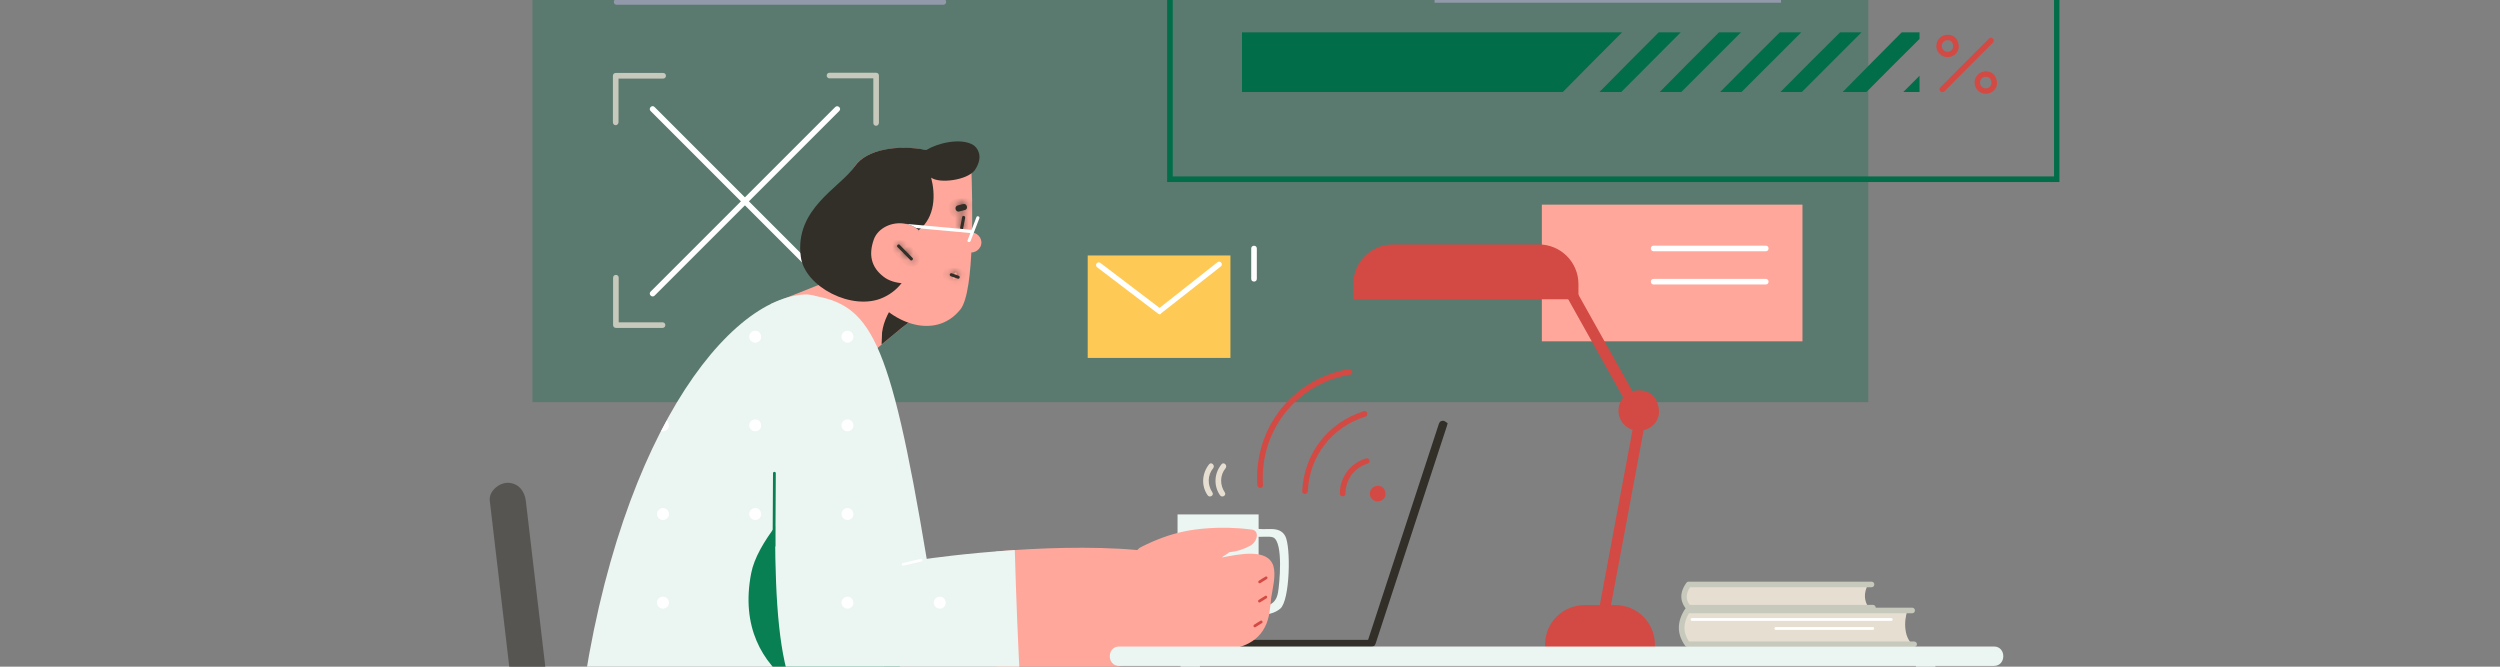 <svg width="360" height="96" viewBox="0 0 360 96" fill="none" xmlns="http://www.w3.org/2000/svg">
<rect x="0" y="0" width="360" height="96" fill="#808080" stroke="none"/>
<path opacity="0.3" d="M269.037 -50.613H76.672V57.91H269.037V-50.613Z" fill="#026D49"/>
<path d="M120.856 42.004C111.979 33.128 103.13 24.281 94.253 15.406C93.878 15.031 93.33 15.607 93.676 15.982C102.554 24.858 111.403 33.704 120.28 42.58C120.655 42.926 121.231 42.378 120.856 42.004Z" fill="white"/>
<path d="M94.253 42.58C103.13 33.704 111.979 24.858 120.856 15.982C121.231 15.607 120.655 15.06 120.28 15.406C111.403 24.281 102.554 33.128 93.676 42.004C93.33 42.378 93.878 42.926 94.253 42.58Z" fill="white"/>
<path d="M88.661 18.028C88.431 18.028 88.258 17.855 88.258 17.625V10.91C88.258 10.68 88.431 10.507 88.661 10.507H95.492C95.723 10.507 95.896 10.68 95.896 10.91C95.896 11.141 95.723 11.314 95.492 11.314H89.065V17.625C89.036 17.855 88.863 18.028 88.661 18.028Z" fill="#C7C9BC"/>
<path d="M126.162 18.114C125.932 18.114 125.759 17.941 125.759 17.71V11.284H119.446C119.216 11.284 119.043 11.111 119.043 10.881C119.043 10.65 119.216 10.477 119.446 10.477H126.162C126.393 10.477 126.566 10.65 126.566 10.881V17.71C126.537 17.941 126.364 18.114 126.162 18.114Z" fill="#C7C9BC"/>
<path d="M95.404 47.219H88.689C88.458 47.219 88.285 47.047 88.285 46.816V39.986C88.285 39.756 88.458 39.583 88.689 39.583C88.919 39.583 89.092 39.756 89.092 39.986V46.413H95.404C95.635 46.413 95.808 46.585 95.808 46.816C95.808 47.047 95.635 47.219 95.404 47.219Z" fill="#C7C9BC"/>
<path d="M259.555 29.468H222.027V49.15H259.555V29.468Z" fill="#FFA79B"/>
<path d="M135.877 -0.127H88.78C88.261 -0.127 88.261 0.68 88.78 0.68H135.877C136.367 0.651 136.367 -0.127 135.877 -0.127Z" fill="#9299AB"/>
<path d="M177.18 36.787H156.629V51.541H177.18V36.787Z" fill="#FECA55"/>
<path d="M167.005 45.259C166.919 45.259 166.832 45.231 166.775 45.173L157.984 38.487C157.811 38.343 157.782 38.113 157.897 37.94C158.041 37.767 158.272 37.738 158.445 37.853L166.977 44.337L175.306 37.767C175.479 37.623 175.739 37.652 175.854 37.825C175.998 37.998 175.969 38.257 175.796 38.372L167.207 45.115C167.178 45.231 167.092 45.259 167.005 45.259Z" fill="white"/>
<path d="M180.176 35.779V40.159C180.176 40.678 180.983 40.678 180.983 40.159V35.779C180.983 35.26 180.176 35.26 180.176 35.779Z" fill="white"/>
<path d="M254.282 35.375H238.112C237.593 35.375 237.593 36.182 238.112 36.182H254.282C254.8 36.182 254.8 35.375 254.282 35.375Z" fill="white"/>
<path d="M254.282 40.159H238.112C237.593 40.159 237.593 40.966 238.112 40.966H254.282C254.8 40.966 254.8 40.159 254.282 40.159Z" fill="white"/>
<path d="M235.74 57.536C232.8 52.292 229.86 47.018 226.921 41.773C226.431 40.88 225.047 41.687 225.537 42.58C228.477 47.825 231.417 53.098 234.357 58.343C234.847 59.236 236.23 58.429 235.74 57.536Z" fill="#D24A43"/>
<path d="M235.396 60.245C233.637 69.697 231.85 79.177 230.092 88.629C229.89 89.638 231.447 90.07 231.62 89.062C233.378 79.61 235.165 70.129 236.923 60.677C237.125 59.669 235.597 59.236 235.396 60.245Z" fill="#D24A43"/>
<path d="M238.308 95.027H222.484V92.837C222.484 89.667 225.05 87.131 228.191 87.131H232.601C235.772 87.131 238.308 89.695 238.308 92.837V95.027Z" fill="#D24A43"/>
<path d="M238.885 59.121C239.029 60.735 237.588 62.032 235.974 62.032C234.36 62.032 233.062 60.735 233.062 59.121C233.062 57.508 234.36 56.211 235.974 56.211C237.588 56.211 238.741 57.162 238.885 59.121Z" fill="#D24A43"/>
<path d="M227.326 43.099H194.871V40.909C194.871 37.739 197.436 35.203 200.578 35.203H221.59C224.761 35.203 227.297 37.768 227.297 40.909V43.099H227.326Z" fill="#D24A43"/>
<path d="M207.686 61.149L207.687 61.145C207.695 61.121 207.703 61.111 207.706 61.108C207.709 61.104 207.714 61.1 207.724 61.096C207.746 61.086 207.789 61.08 207.84 61.094C207.871 61.102 207.89 61.114 207.899 61.121C207.898 61.126 207.896 61.133 207.893 61.141L207.891 61.148L207.889 61.154C206.174 66.383 204.459 71.62 202.745 76.856L202.744 76.86C201.029 82.097 199.314 87.334 197.599 92.564L197.598 92.568C197.589 92.594 197.581 92.605 197.578 92.608C197.574 92.612 197.57 92.615 197.562 92.618C197.544 92.627 197.505 92.633 197.457 92.62C197.417 92.609 197.397 92.592 197.391 92.585C197.391 92.58 197.392 92.571 197.397 92.557C199.112 87.327 200.826 82.091 202.541 76.854L202.541 76.853C204.256 71.615 205.971 66.379 207.686 61.149Z" fill="#322E28" stroke="#322E28"/>
<path d="M177.81 92.644H197.179C197.206 92.644 197.216 92.648 197.216 92.648C197.216 92.648 197.216 92.648 197.216 92.648C197.216 92.649 197.217 92.649 197.218 92.651C197.225 92.658 197.241 92.687 197.241 92.738C197.241 92.788 197.225 92.823 197.213 92.837C197.209 92.842 197.205 92.844 197.202 92.846C197.199 92.848 197.189 92.852 197.167 92.854H177.81C177.779 92.854 177.765 92.848 177.761 92.847C177.758 92.845 177.755 92.843 177.752 92.839C177.743 92.829 177.727 92.798 177.727 92.749C177.727 92.699 177.743 92.668 177.752 92.658C177.755 92.654 177.758 92.653 177.761 92.651C177.765 92.649 177.779 92.644 177.81 92.644Z" fill="#322E28" stroke="#322E28"/>
<path d="M181.24 74.076H169.566V89.435H181.24V74.076Z" fill="#EBF5F1"/>
<path d="M185.073 77.188C184.179 75.575 182.191 76.497 180.75 76.064C180 75.834 179.683 76.987 180.433 77.217C181.211 77.448 182.738 77.131 183.344 77.39C184.842 78.082 184.237 84.191 184.035 85.315C183.661 87.534 181.787 87.418 180.029 87.303C179.251 87.245 179.251 88.456 180.029 88.513C181.499 88.6 183.142 88.657 184.352 87.649C185.765 86.496 185.909 78.716 185.073 77.188Z" fill="#EBF5F1"/>
<path d="M174.122 66.843C173.084 68.14 172.94 69.926 173.891 71.309C174.179 71.742 174.871 71.338 174.583 70.906C173.862 69.84 173.862 68.428 174.698 67.419C175.015 67.016 174.439 66.468 174.122 66.843Z" fill="#E6DFD1"/>
<path d="M175.909 66.843C174.842 68.14 174.727 69.926 175.678 71.309C175.966 71.742 176.658 71.338 176.37 70.906C175.649 69.84 175.649 68.428 176.485 67.419C176.802 67.016 176.226 66.468 175.909 66.843Z" fill="#E6DFD1"/>
<path d="M196.398 59.206C191.21 60.849 187.78 65.287 187.52 70.733C187.491 71.252 188.299 71.252 188.327 70.733C188.558 65.661 191.786 61.511 196.628 59.984C197.09 59.84 196.888 59.062 196.398 59.206Z" fill="#D24A43"/>
<path d="M196.714 66.008C194.466 66.67 192.909 68.745 192.938 71.079C192.938 71.598 193.745 71.598 193.745 71.079C193.745 69.091 195.013 67.333 196.944 66.757C197.434 66.613 197.204 65.864 196.714 66.008Z" fill="#D24A43"/>
<path d="M194.236 53.155C186.137 54.51 180.517 61.685 181.064 69.869C181.093 70.388 181.9 70.388 181.871 69.869C181.352 62.002 186.713 55.23 194.467 53.933C194.928 53.847 194.726 53.069 194.236 53.155Z" fill="#D24A43"/>
<path d="M199.51 71.079C199.568 71.713 198.991 72.203 198.386 72.203C197.752 72.203 197.262 71.684 197.262 71.079C197.262 70.445 197.781 69.955 198.386 69.955C199.02 69.955 199.452 70.33 199.51 71.079Z" fill="#D24A43"/>
<path d="M280.446 8.23C279.553 8.23 278.832 7.51 278.832 6.617C278.832 5.723 279.553 5.003 280.446 5.003C281.368 5.003 281.974 5.608 282.06 6.588C282.089 6.991 281.945 7.395 281.657 7.712C281.368 8.029 280.936 8.23 280.446 8.23ZM280.446 5.781C279.985 5.781 279.61 6.156 279.61 6.617C279.61 7.078 279.985 7.452 280.446 7.452C280.677 7.452 280.936 7.337 281.08 7.164C281.167 7.049 281.282 6.876 281.253 6.645C281.224 6.069 280.965 5.781 280.446 5.781Z" fill="#D24A43"/>
<path d="M285.954 13.504C285.06 13.504 284.34 12.783 284.34 11.89C284.34 10.997 285.06 10.276 285.954 10.276C286.876 10.276 287.482 10.882 287.568 11.861C287.597 12.265 287.453 12.668 287.165 12.985C286.876 13.302 286.415 13.504 285.954 13.504ZM285.954 11.054C285.493 11.054 285.118 11.429 285.118 11.89C285.118 12.351 285.493 12.726 285.954 12.726C286.185 12.726 286.444 12.611 286.588 12.438C286.675 12.322 286.79 12.149 286.761 11.919C286.732 11.343 286.473 11.054 285.954 11.054Z" fill="#D24A43"/>
<path d="M296.56 26.212H168.066V-11.048H296.56V26.212ZM168.873 25.405H295.781V-10.241H168.873V25.405Z" fill="#026D49"/>
<path d="M233.583 4.657H178.848V13.245H225.051C227.876 10.363 230.729 7.51 233.583 4.657Z" fill="#026D49"/>
<path d="M242.026 4.657H238.856C236.002 7.51 233.149 10.363 230.324 13.245H233.466C236.319 10.363 239.173 7.51 242.026 4.657Z" fill="#026D49"/>
<path d="M250.702 4.657H247.532C244.678 7.51 241.825 10.363 239 13.245H242.113C244.995 10.363 247.849 7.51 250.702 4.657Z" fill="#026D49"/>
<path d="M259.376 4.657H256.292C253.41 7.51 250.557 10.363 247.703 13.245H250.787L259.376 4.657Z" fill="#026D49"/>
<path d="M268.056 4.657H264.972C262.09 7.51 259.236 10.363 256.383 13.245H259.467L268.056 4.657Z" fill="#026D49"/>
<path d="M276.412 5.608V4.657H273.847C271.022 7.51 268.168 10.363 265.344 13.245H268.774C271.31 10.68 273.847 8.144 276.412 5.608Z" fill="#026D49"/>
<path d="M274.078 13.244H276.413V10.91C275.635 11.688 274.856 12.466 274.078 13.244Z" fill="#026D49"/>
<path d="M256.467 -3.065H206.574V0.393H256.467V-3.065Z" fill="#9299AB"/>
<path d="M286.415 5.55C284.08 7.884 281.745 10.247 279.411 12.582C279.036 12.956 279.612 13.504 279.987 13.158C282.322 10.824 284.656 8.461 286.991 6.127C287.337 5.752 286.789 5.176 286.415 5.55Z" fill="#D24A43"/>
<path d="M274.397 90.704C274.253 89.724 274.397 88.744 274.685 87.822H243.383C241.683 89.868 241.856 91.511 243.383 92.865H275.435C274.887 92.347 274.512 91.626 274.397 90.704Z" fill="#E6DFD1"/>
<path d="M268.66 84.998C268.747 84.71 268.862 84.421 268.977 84.162H243.382C242.229 85.344 242.287 86.669 243.382 88.081H269.554C268.804 87.274 268.314 86.266 268.66 84.998Z" fill="#E6DFD1"/>
<path d="M269.728 87.908H243.153C243.038 87.908 242.923 87.851 242.865 87.764C242.173 86.957 241.597 85.661 242.836 83.932C242.923 83.816 243.038 83.759 243.153 83.759H269.498C269.728 83.759 269.901 83.932 269.901 84.162C269.901 84.393 269.728 84.566 269.498 84.566H243.355C242.75 85.517 242.721 86.323 243.326 87.102H269.699C269.93 87.102 270.103 87.274 270.103 87.505C270.103 87.736 269.959 87.908 269.728 87.908Z" fill="#C7C9BC"/>
<path d="M275.607 93.153H242.979C242.864 93.153 242.719 93.095 242.662 92.98C241.451 91.309 241.451 89.522 242.662 87.678C242.748 87.562 242.864 87.505 243.008 87.505H275.347C275.578 87.505 275.751 87.678 275.751 87.908C275.751 88.139 275.578 88.312 275.347 88.312H243.209C242.345 89.753 242.345 91.078 243.209 92.375H275.635C275.866 92.375 276.039 92.548 276.039 92.778C276.039 93.009 275.837 93.153 275.607 93.153Z" fill="#C7C9BC"/>
<path d="M272.348 89.003H243.64C243.38 89.003 243.38 89.406 243.64 89.406H272.348C272.607 89.406 272.607 89.003 272.348 89.003Z" fill="white"/>
<path d="M269.697 90.3H255.718C255.459 90.3 255.459 90.703 255.718 90.703H269.697C269.928 90.674 269.928 90.3 269.697 90.3Z" fill="white"/>
<path d="M131.142 46.269C130.652 46.326 117.768 57.449 117.768 57.449L111.023 43.761L126.213 37.71L131.142 46.269Z" fill="#FFA79B"/>
<path d="M129.222 44.005L130.437 46.126C130.429 46.131 130.421 46.137 130.413 46.143C130.184 46.31 129.877 46.549 129.513 46.84C128.957 47.286 128.256 47.864 127.474 48.516C127.507 46.995 128.197 45.353 129.222 44.005Z" fill="#322E28" stroke="#322E28"/>
<path d="M123.07 23.965C125.289 20.708 132.466 20.593 136.674 22.725C138.519 23.648 139.816 22.552 139.874 24.224C140.018 28.402 140.421 41.946 138.288 44.568C134.57 49.179 127.941 46.355 125.26 41.975C122.58 37.566 119.928 28.575 123.07 23.965Z" fill="#FFA79B"/>
<path d="M133.292 22.092L133.487 22.131L133.656 22.026C134.355 21.591 135.5 21.157 136.699 20.964C137.907 20.77 139.064 20.837 139.854 21.284C140.053 21.404 140.364 21.702 140.489 22.165C140.609 22.607 140.58 23.284 139.96 24.221C139.757 24.481 139.394 24.736 138.894 24.954C138.394 25.171 137.799 25.333 137.192 25.426C136.584 25.52 135.982 25.543 135.47 25.494C134.943 25.442 134.575 25.32 134.38 25.176L133.241 24.335L133.599 25.705C134.219 28.07 134.136 31.028 132.041 32.709L132.023 32.724L132.007 32.739C131.888 32.853 131.815 32.994 131.767 33.112C131.716 33.236 131.677 33.374 131.644 33.515C131.578 33.796 131.525 34.147 131.469 34.525C131.463 34.572 131.456 34.619 131.449 34.666C131.34 35.41 131.21 36.303 130.959 37.239C130.427 39.225 129.374 41.318 126.932 42.412L126.931 42.413C124.91 43.324 122.257 42.978 120.005 41.839C117.744 40.694 116.059 38.84 115.815 36.926L115.815 36.926L115.815 36.922C115.366 33.649 116.69 31.297 118.437 29.348C119.217 28.479 120.07 27.701 120.887 26.956C120.993 26.859 121.098 26.764 121.202 26.669C122.097 25.849 122.95 25.045 123.514 24.218C124.259 23.133 125.689 22.39 127.491 22.027C129.281 21.667 131.361 21.7 133.292 22.092Z" fill="#322E28" stroke="#322E28"/>
<path d="M132.7 40.39C131.432 40.995 128.752 41.053 127.224 39.842C125.466 38.488 125.033 36.701 125.84 34.454C126.417 32.869 128.434 31.831 130.423 32.235C130.913 32.35 131.432 32.523 131.893 32.84C132.037 32.926 132.181 33.042 132.297 33.128C132.383 35.578 132.527 37.969 132.7 40.39Z" fill="#FFA79B"/>
<path d="M141.317 34.8C141.231 33.877 140.308 33.301 139.444 33.474C139.155 33.532 139.011 33.906 139.098 34.166C139.098 34.194 139.127 34.223 139.127 34.223C139.04 34.252 138.954 34.281 138.867 34.31C138.233 34.627 138.838 35.549 139.444 35.232C139.444 35.232 139.501 35.232 139.444 35.261C138.954 35.434 138.925 36.212 139.472 36.327C140.395 36.557 141.404 35.808 141.317 34.8Z" fill="#FFA79B"/>
<mask id="path-53-inside-1" fill="white">
<path d="M131.402 37.134L129.557 35.261C129.356 35.059 129.039 35.376 129.24 35.578C129.846 36.212 130.48 36.846 131.085 37.451C131.258 37.653 131.604 37.336 131.402 37.134Z"/>
</mask>
<path d="M131.402 37.134L129.557 35.261C129.356 35.059 129.039 35.376 129.24 35.578C129.846 36.212 130.48 36.846 131.085 37.451C131.258 37.653 131.604 37.336 131.402 37.134Z" fill="#322E28"/>
<path d="M131.402 37.134L130.69 37.836L130.695 37.841L131.402 37.134ZM129.557 35.261L130.27 34.559L130.264 34.554L129.557 35.261ZM129.24 35.578L129.964 34.887L129.956 34.879L129.947 34.871L129.24 35.578ZM131.085 37.451L131.844 36.8L131.819 36.771L131.792 36.744L131.085 37.451ZM132.115 36.432L130.27 34.559L128.845 35.963L130.69 37.836L132.115 36.432ZM130.264 34.554C130.01 34.3 129.666 34.171 129.313 34.2C128.988 34.227 128.722 34.379 128.541 34.561C128.359 34.742 128.206 35.008 128.18 35.333C128.151 35.687 128.279 36.031 128.533 36.285L129.947 34.871C130.101 35.024 130.193 35.253 130.173 35.497C130.155 35.712 130.057 35.873 129.955 35.975C129.852 36.078 129.691 36.176 129.476 36.194C129.233 36.214 129.004 36.121 128.85 35.968L130.264 34.554ZM128.517 36.268C129.132 36.912 129.774 37.554 130.378 38.158L131.792 36.744C131.185 36.137 130.56 35.511 129.964 34.887L128.517 36.268ZM130.326 38.102C130.587 38.406 130.959 38.542 131.32 38.511C131.642 38.484 131.901 38.333 132.075 38.166C132.251 37.999 132.415 37.744 132.455 37.419C132.499 37.057 132.377 36.694 132.109 36.427L130.695 37.841C130.528 37.675 130.439 37.426 130.47 37.175C130.496 36.959 130.6 36.809 130.693 36.721C130.785 36.633 130.937 36.536 131.152 36.518C131.406 36.497 131.67 36.597 131.844 36.8L130.326 38.102Z" fill="#322E28" mask="url(#path-53-inside-1)"/>
<mask id="path-55-inside-2" fill="white">
<path d="M138.032 39.698C137.715 39.583 137.369 39.468 137.052 39.352C136.764 39.266 136.648 39.698 136.936 39.784C137.254 39.9 137.599 40.015 137.916 40.13C138.205 40.217 138.32 39.784 138.032 39.698Z"/>
</mask>
<path d="M138.032 39.698C137.715 39.583 137.369 39.468 137.052 39.352C136.764 39.266 136.648 39.698 136.936 39.784C137.254 39.9 137.599 40.015 137.916 40.13C138.205 40.217 138.32 39.784 138.032 39.698Z" fill="#322E28"/>
<path d="M138.032 39.698L137.69 40.638L137.717 40.648L137.744 40.656L138.032 39.698ZM137.052 39.352L137.393 38.412L137.367 38.403L137.339 38.394L137.052 39.352ZM136.936 39.784L137.278 38.845L137.251 38.835L137.224 38.827L136.936 39.784ZM137.916 40.13L137.575 41.07L137.602 41.08L137.629 41.088L137.916 40.13ZM138.373 38.758C138.207 38.698 138.035 38.638 137.87 38.581C137.703 38.523 137.544 38.467 137.393 38.412L136.71 40.292C136.876 40.352 137.049 40.412 137.213 40.47C137.38 40.528 137.539 40.583 137.69 40.638L138.373 38.758ZM137.339 38.394C137.01 38.296 136.645 38.33 136.336 38.527C136.048 38.709 135.882 38.984 135.812 39.246C135.67 39.779 135.896 40.517 136.649 40.742L137.224 38.827C137.408 38.882 137.588 39.02 137.69 39.227C137.782 39.415 137.785 39.607 137.744 39.761C137.703 39.915 137.601 40.092 137.407 40.215C137.192 40.352 136.95 40.365 136.764 40.31L137.339 38.394ZM136.595 40.724C136.761 40.785 136.934 40.845 137.098 40.902C137.265 40.96 137.424 41.015 137.575 41.07L138.258 39.19C138.092 39.13 137.919 39.07 137.755 39.013C137.588 38.955 137.429 38.899 137.278 38.845L136.595 40.724ZM137.629 41.088C137.958 41.187 138.323 41.152 138.632 40.956C138.92 40.773 139.087 40.498 139.156 40.237C139.299 39.704 139.072 38.966 138.319 38.74L137.744 40.656C137.56 40.601 137.38 40.463 137.278 40.255C137.186 40.067 137.183 39.876 137.224 39.721C137.265 39.568 137.367 39.39 137.561 39.267C137.777 39.13 138.019 39.117 138.204 39.172L137.629 41.088Z" fill="#322E28" mask="url(#path-55-inside-2)"/>
<mask id="path-57-inside-3" fill="white">
<path d="M138.551 31.255C138.465 31.773 138.35 32.263 138.263 32.782C138.205 33.07 138.638 33.185 138.695 32.897C138.782 32.379 138.897 31.889 138.984 31.37C139.041 31.082 138.609 30.967 138.551 31.255Z"/>
</mask>
<path d="M138.551 31.255C138.465 31.773 138.35 32.263 138.263 32.782C138.205 33.07 138.638 33.185 138.695 32.897C138.782 32.379 138.897 31.889 138.984 31.37C139.041 31.082 138.609 30.967 138.551 31.255Z" fill="#322E28"/>
<path d="M138.551 31.255L137.571 31.059L137.568 31.075L137.565 31.09L138.551 31.255ZM138.263 32.782L139.244 32.978L139.247 32.962L139.249 32.947L138.263 32.782ZM138.695 32.897L139.676 33.093L139.679 33.078L139.682 33.062L138.695 32.897ZM138.984 31.37L138.003 31.174L138 31.19L137.997 31.206L138.984 31.37ZM137.565 31.09C137.525 31.331 137.478 31.568 137.427 31.822C137.377 32.072 137.323 32.34 137.277 32.618L139.249 32.947C139.29 32.706 139.337 32.469 139.388 32.215C139.438 31.965 139.491 31.697 139.538 31.419L137.565 31.09ZM137.283 32.586C137.129 33.355 137.674 33.888 138.178 34.022C138.433 34.09 138.756 34.088 139.062 33.926C139.397 33.749 139.607 33.437 139.676 33.093L137.715 32.701C137.755 32.502 137.89 32.283 138.128 32.157C138.34 32.046 138.547 32.051 138.694 32.09C138.842 32.129 138.998 32.221 139.113 32.382C139.24 32.561 139.283 32.781 139.244 32.978L137.283 32.586ZM139.682 33.062C139.722 32.821 139.769 32.584 139.82 32.33C139.87 32.08 139.924 31.812 139.97 31.535L137.997 31.206C137.957 31.447 137.91 31.683 137.859 31.938C137.809 32.187 137.755 32.455 137.709 32.733L139.682 33.062ZM139.964 31.566C140.118 30.797 139.573 30.265 139.068 30.13C138.814 30.062 138.491 30.064 138.184 30.227C137.85 30.403 137.639 30.715 137.571 31.059L139.532 31.451C139.492 31.65 139.357 31.869 139.118 31.995C138.907 32.107 138.699 32.102 138.553 32.063C138.405 32.023 138.249 31.931 138.134 31.77C138.006 31.591 137.964 31.371 138.003 31.174L139.964 31.566Z" fill="#322E28" mask="url(#path-57-inside-3)"/>
<mask id="path-59-inside-4" fill="white">
<path d="M138.694 29.382C138.434 29.439 138.175 29.526 137.915 29.584C137.339 29.728 137.598 30.621 138.146 30.448C138.405 30.39 138.665 30.304 138.924 30.246C139.501 30.131 139.241 29.238 138.694 29.382Z"/>
</mask>
<path d="M138.694 29.382C138.434 29.439 138.175 29.526 137.915 29.584C137.339 29.728 137.598 30.621 138.146 30.448C138.405 30.39 138.665 30.304 138.924 30.246C139.501 30.131 139.241 29.238 138.694 29.382Z" fill="#322E28"/>
<path d="M138.694 29.382L138.911 30.358L138.929 30.354L138.948 30.349L138.694 29.382ZM137.915 29.584L137.699 28.607L137.686 28.61L137.673 28.613L137.915 29.584ZM138.146 30.448L137.929 29.472L137.887 29.481L137.845 29.494L138.146 30.448ZM138.924 30.246L138.728 29.266L138.718 29.268L138.707 29.27L138.924 30.246ZM138.477 28.406C138.317 28.441 138.162 28.484 138.037 28.519C137.903 28.556 137.798 28.585 137.699 28.607L138.132 30.56C138.292 30.524 138.447 30.481 138.572 30.446C138.706 30.409 138.811 30.38 138.911 30.358L138.477 28.406ZM137.673 28.613C137.25 28.719 136.91 28.993 136.728 29.374C136.56 29.727 136.561 30.1 136.646 30.403C136.73 30.706 136.921 31.023 137.242 31.238C137.59 31.47 138.025 31.535 138.447 31.402L137.845 29.494C137.994 29.448 138.19 29.466 138.353 29.575C138.49 29.666 138.549 29.783 138.572 29.866C138.596 29.95 138.606 30.083 138.534 30.233C138.449 30.412 138.293 30.52 138.158 30.554L137.673 28.613ZM138.363 31.424C138.522 31.389 138.677 31.346 138.803 31.311C138.937 31.273 139.041 31.245 139.141 31.223L138.707 29.27C138.548 29.306 138.393 29.349 138.268 29.384C138.133 29.421 138.029 29.45 137.929 29.472L138.363 31.424ZM139.12 31.227C139.55 31.141 139.912 30.877 140.105 30.485C140.282 30.125 140.277 29.747 140.194 29.448C140.11 29.148 139.924 28.839 139.619 28.623C139.291 28.392 138.869 28.302 138.439 28.415L138.948 30.349C138.792 30.39 138.608 30.358 138.464 30.256C138.344 30.172 138.29 30.066 138.267 29.985C138.245 29.906 138.231 29.764 138.312 29.6C138.409 29.403 138.586 29.294 138.728 29.266L139.12 31.227Z" fill="#322E28" mask="url(#path-59-inside-4)"/>
<path d="M141.031 31.428L139.763 34.713C139.648 34.973 139.215 34.857 139.331 34.598C139.475 34.252 139.59 33.906 139.734 33.561C137.63 33.359 134.431 33.071 131.923 32.84C131.462 32.552 130.943 32.35 130.453 32.235C133.162 32.494 137.313 32.84 139.907 33.1C140.138 32.494 140.368 31.889 140.599 31.284C140.685 31.025 141.118 31.14 141.031 31.428Z" fill="white"/>
<path d="M116.99 108.253C120.68 108.08 124.369 107.821 128.058 107.504C127.136 96.986 126.79 81.108 126.79 81.108L122.063 54.366C122.063 54.366 121.977 42.004 115.751 42.407C103.732 43.185 86.755 66.383 82.777 109.406C94.191 109.089 105.605 108.801 116.99 108.253Z" fill="#EBF5F1"/>
<path d="M108.169 82.549C105.171 98.081 120.736 102.98 125.809 102.289C127.192 102.087 128.576 101.799 129.93 101.453C129.095 89.926 128.778 73.847 128.778 73.847L126.904 62.176C123.676 64.078 120.649 66.412 117.911 68.977C113.905 72.723 109.005 78.198 108.169 82.549Z" fill="#088054"/>
<path d="M183.368 81.512C182.561 78.861 178.324 79.84 175.961 80.272C176.018 80.128 176.941 79.696 176.969 79.523C178.007 79.437 179.045 79.12 179.996 78.601C181.12 77.996 181.379 76.411 180.284 76.267C175.615 75.633 171.81 76.267 170.801 76.469C168.553 76.901 166.42 77.708 164.374 78.745C164.114 78.861 163.913 79.033 163.768 79.206C157.024 78.601 149.357 78.918 143.419 79.408C142.987 86.526 143.045 93.701 144.054 100.732C153.046 98.369 162.385 95.632 167.919 93.96C170.254 93.989 172.617 93.932 174.952 93.759C177.719 93.557 180.716 93.038 182.129 90.329C182.821 89.033 182.907 87.505 183.051 86.094C183.253 84.681 183.772 82.895 183.368 81.512Z" fill="#FFA79B"/>
<path d="M146.13 79.207C138.924 79.668 133.447 80.475 133.447 80.475C128.058 48.142 125.291 43.82 116.644 42.494C116.644 42.494 112.09 45.75 111.686 68.602C111.283 91.454 112.291 104.911 121.572 105.199C125.723 105.343 136.416 102.807 146.994 99.954C146.591 93.038 146.331 86.123 146.13 79.207Z" fill="#EBF5F1"/>
<path d="M132.584 80.475C131.719 80.677 130.855 80.878 129.99 81.08C129.731 81.138 129.846 81.512 130.105 81.454C130.97 81.253 131.835 81.051 132.699 80.849C132.959 80.792 132.843 80.417 132.584 80.475Z" fill="white"/>
<path d="M111.312 68.141C111.283 71.628 111.283 75.114 111.254 78.601C111.254 78.861 111.657 78.861 111.657 78.601C111.686 75.114 111.686 71.628 111.715 68.141C111.715 67.882 111.312 67.882 111.312 68.141Z" fill="#088054"/>
<path d="M182.216 83.039C181.899 83.241 181.581 83.414 181.293 83.616C181.063 83.76 181.264 84.106 181.495 83.961L182.417 83.385C182.648 83.241 182.446 82.895 182.216 83.039Z" fill="#D24A43"/>
<path d="M182.188 85.806C181.871 86.008 181.554 86.18 181.266 86.382C181.035 86.526 181.237 86.872 181.468 86.728L182.39 86.152C182.592 86.008 182.39 85.662 182.188 85.806Z" fill="#D24A43"/>
<path d="M181.524 89.379C181.207 89.58 180.89 89.753 180.602 89.955C180.371 90.099 180.573 90.445 180.804 90.301L181.726 89.725C181.928 89.609 181.726 89.263 181.524 89.379Z" fill="#D24A43"/>
<path d="M109.612 48.488C109.641 48.977 109.209 49.352 108.748 49.352C108.286 49.352 107.883 48.949 107.883 48.488C107.883 48.026 108.286 47.623 108.748 47.623C109.209 47.623 109.555 47.911 109.612 48.488Z" fill="white"/>
<path d="M122.897 48.488C122.926 48.977 122.494 49.352 122.033 49.352C121.571 49.352 121.168 48.949 121.168 48.488C121.168 48.026 121.571 47.623 122.033 47.623C122.494 47.623 122.84 47.911 122.897 48.488Z" fill="white"/>
<path d="M96.323 61.253C96.352 61.743 95.92 62.118 95.459 62.118C95.372 62.118 95.286 62.118 95.199 62.089C95.459 61.57 95.747 61.051 96.006 60.562C96.208 60.706 96.294 60.936 96.323 61.253Z" fill="white"/>
<path d="M109.612 61.253C109.641 61.743 109.209 62.118 108.748 62.118C108.286 62.118 107.883 61.714 107.883 61.253C107.883 60.763 108.286 60.389 108.748 60.389C109.209 60.389 109.555 60.677 109.612 61.253Z" fill="white"/>
<path d="M122.897 61.253C122.926 61.743 122.494 62.118 122.033 62.118C121.571 62.118 121.168 61.714 121.168 61.253C121.168 60.763 121.571 60.389 122.033 60.389C122.494 60.389 122.84 60.677 122.897 61.253Z" fill="white"/>
<path d="M96.323 74.019C96.352 74.509 95.92 74.883 95.458 74.883C94.997 74.883 94.594 74.48 94.594 74.019C94.594 73.558 94.997 73.154 95.458 73.154C95.92 73.154 96.294 73.442 96.323 74.019Z" fill="white"/>
<path d="M109.612 74.019C109.641 74.509 109.209 74.883 108.748 74.883C108.286 74.883 107.883 74.48 107.883 74.019C107.883 73.558 108.286 73.154 108.748 73.154C109.209 73.154 109.555 73.442 109.612 74.019Z" fill="white"/>
<path d="M122.897 74.019C122.926 74.509 122.494 74.883 122.033 74.883C121.571 74.883 121.168 74.48 121.168 74.019C121.168 73.558 121.571 73.154 122.033 73.154C122.494 73.154 122.84 73.442 122.897 74.019Z" fill="white"/>
<path d="M96.323 86.784C96.352 87.274 95.92 87.649 95.458 87.649C94.997 87.649 94.594 87.246 94.594 86.784C94.594 86.294 94.997 85.92 95.458 85.92C95.92 85.92 96.294 86.208 96.323 86.784Z" fill="white"/>
<path d="M122.897 86.784C122.926 87.274 122.494 87.649 122.033 87.649C121.571 87.649 121.168 87.246 121.168 86.784C121.168 86.294 121.571 85.92 122.033 85.92C122.494 85.92 122.84 86.208 122.897 86.784Z" fill="white"/>
<path d="M136.186 86.784C136.215 87.274 135.783 87.649 135.322 87.649C134.832 87.649 134.457 87.246 134.457 86.784C134.457 86.294 134.861 85.92 135.322 85.92C135.783 85.92 136.129 86.208 136.186 86.784Z" fill="white"/>
<path d="M169.996 94.018V199.976C169.996 201.763 172.792 201.763 172.792 199.976V94.018H169.996Z" fill="#EBF5F1"/>
<path d="M275.895 95.199V199.948C275.895 201.734 278.69 201.734 278.69 199.948V95.142C277.768 95.199 276.817 95.228 275.895 95.199Z" fill="#EBF5F1"/>
<path d="M287.134 93.096H161.149C159.362 93.096 159.362 95.891 161.149 95.891H287.134C288.922 95.891 288.922 93.096 287.134 93.096Z" fill="#EBF5F1"/>
<path d="M82.808 132.488C80.444 112.374 78.081 92.26 75.718 72.117C75.544 70.705 74.651 69.552 73.123 69.523C71.855 69.523 70.356 70.734 70.529 72.117C72.893 92.231 75.256 112.345 77.62 132.488C77.793 133.9 78.686 135.052 80.214 135.081C81.511 135.081 82.981 133.871 82.808 132.488Z" fill="#575552"/>
</svg>
